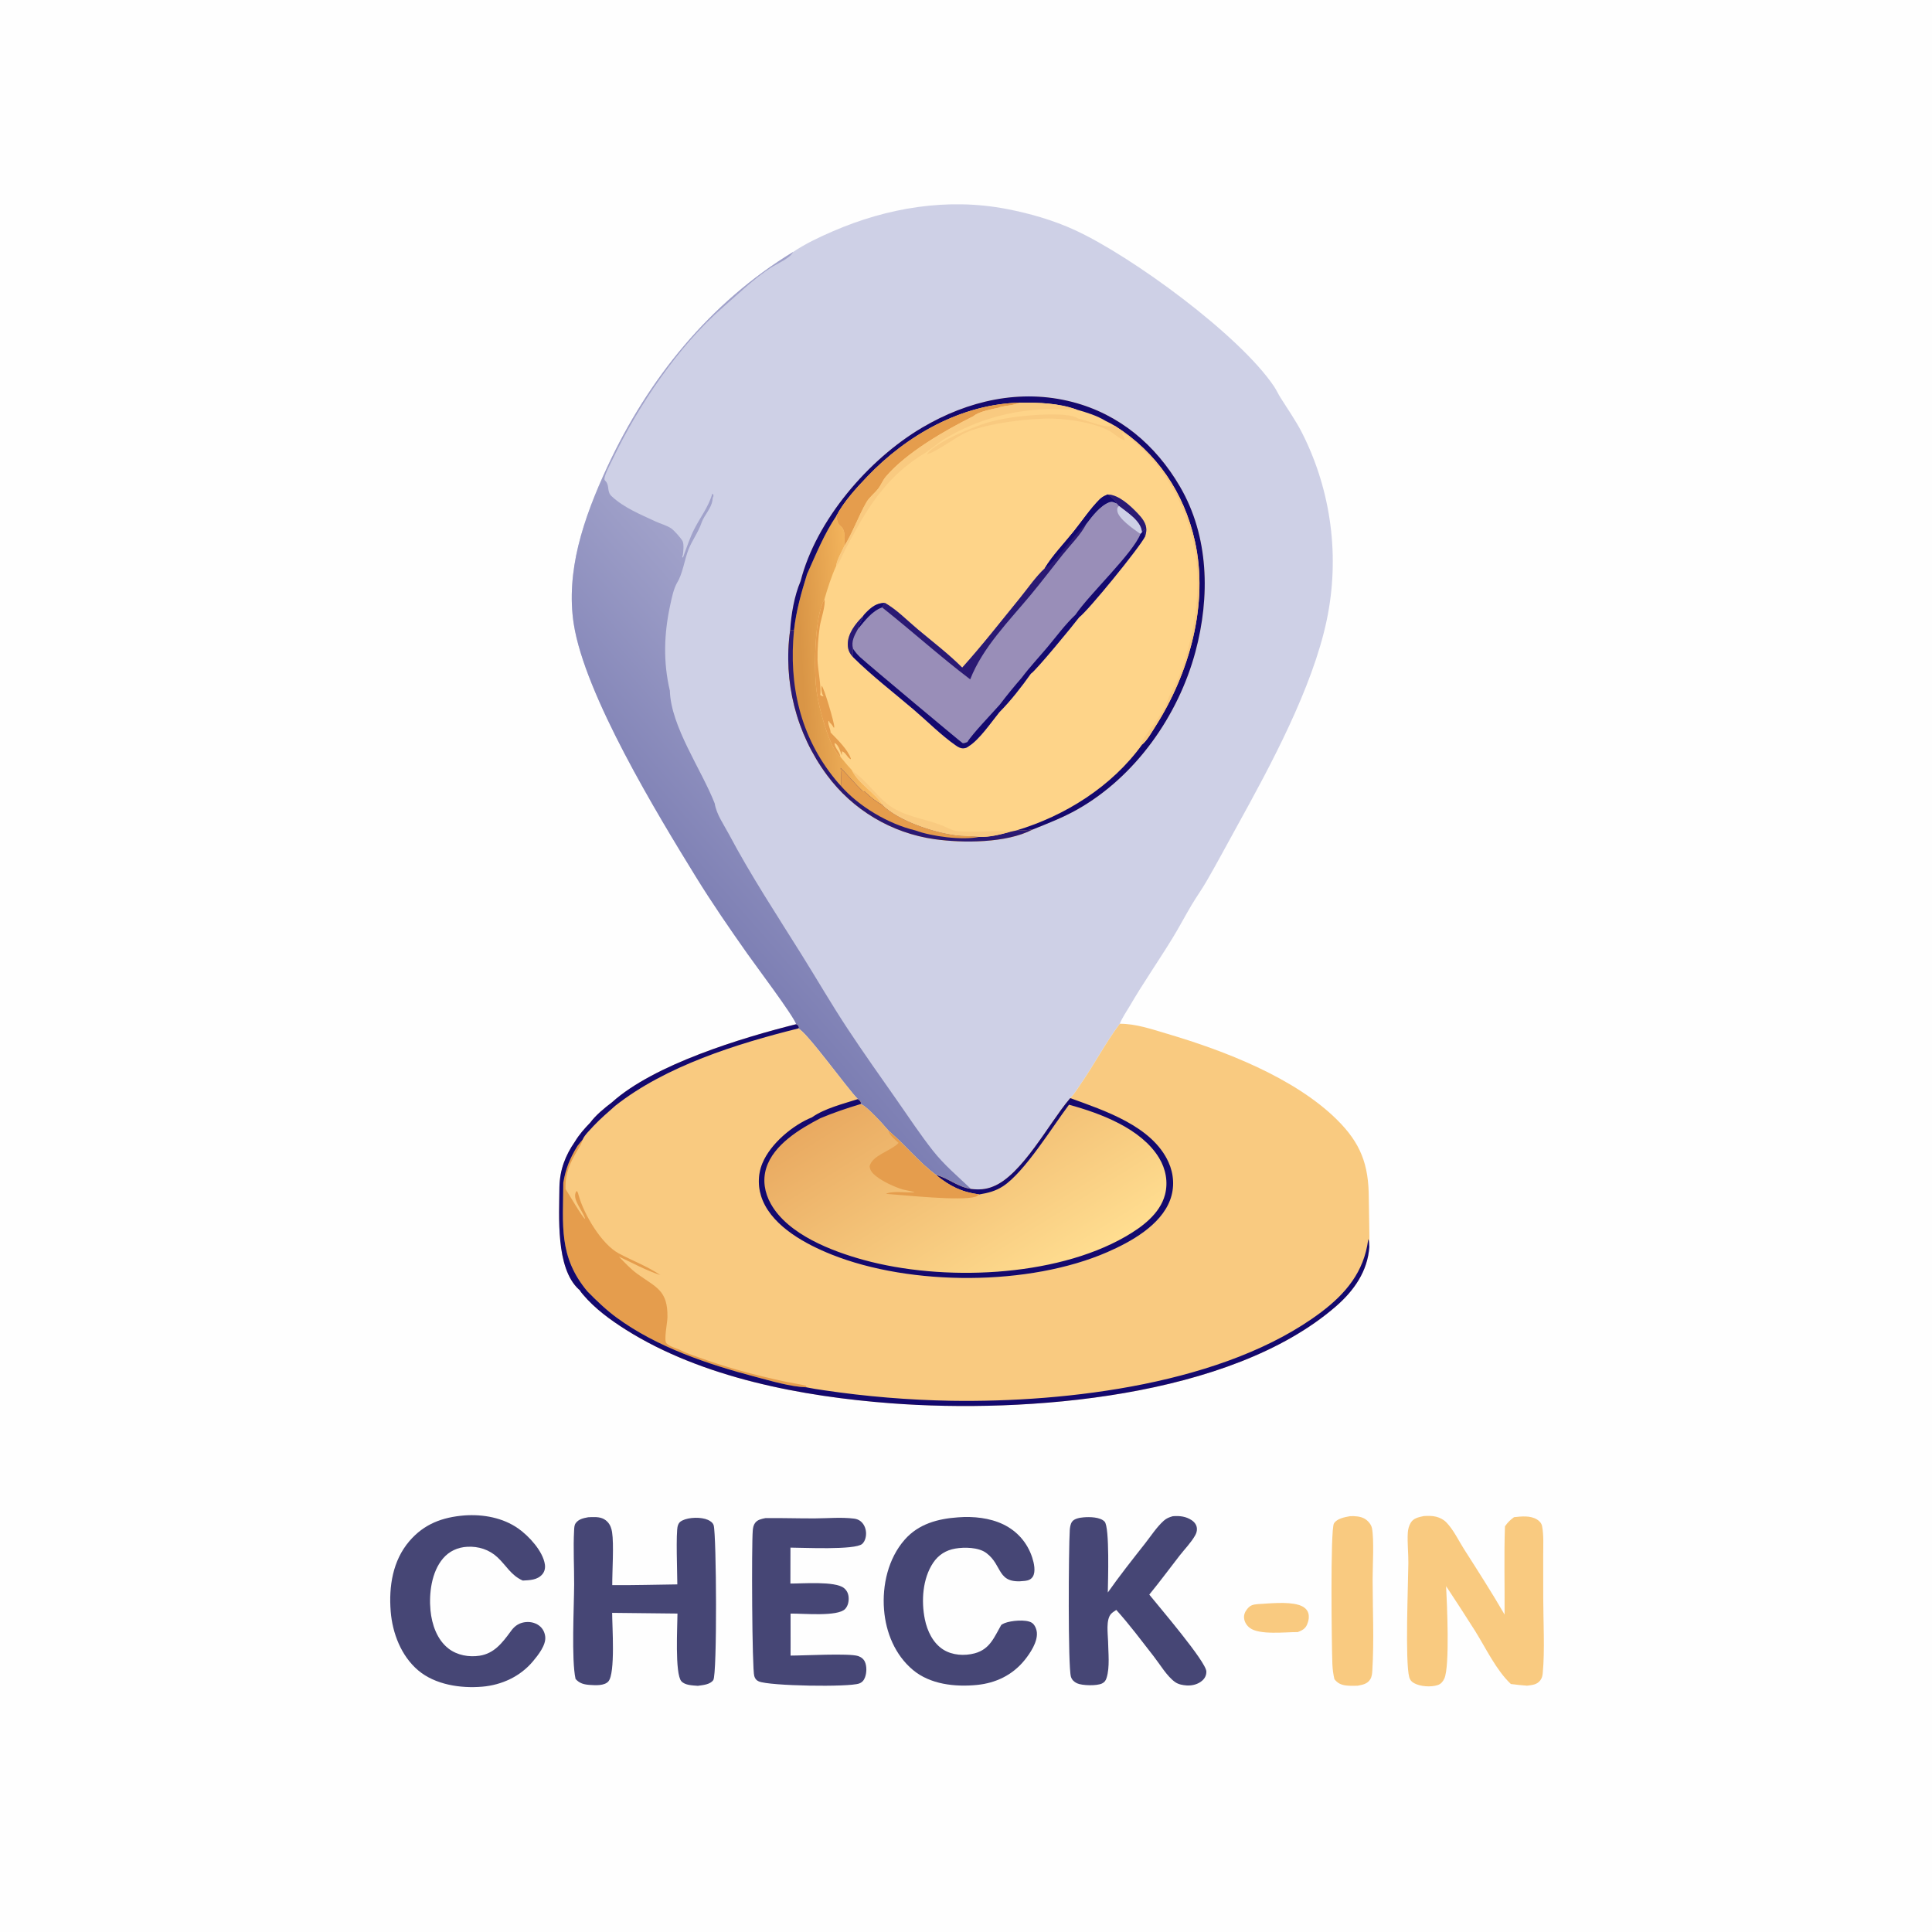 <?xml version="1.0" encoding="utf-8"?>
<svg height="1024" viewBox="0 0 1024 1024" width="1024" xmlns="http://www.w3.org/2000/svg" xmlns:xlink="http://www.w3.org/1999/xlink">
<path d="M0 0L1024 0L1024 1024L0 1024L0 0Z" fill="#FEFEFE"/>
<path d="M420.37 133.547C426.849 129.176 434.169 125.735 441.329 122.629C470.31 110.055 502.212 104.737 533.501 110.75C545.773 113.108 558.307 116.71 569.666 121.933C600.083 135.921 656.95 177.619 675.206 204.731C676.476 206.616 677.415 208.723 678.624 210.652C682.615 217.023 686.989 223.189 690.369 229.923C705.686 260.494 710.197 295.351 703.168 328.814C695.574 364.761 673.35 405.917 655.517 438.153C650.118 447.914 644.871 457.825 639.261 467.461C636.869 471.567 634.087 475.44 631.656 479.523C628.191 485.34 625.049 491.348 621.518 497.127C614.137 509.208 606.01 520.811 598.883 533.056C597.131 536.067 594.757 539.403 593.519 542.612C585.917 552.776 580.095 564.008 572.876 574.412C571.152 576.897 569.397 579.892 567.26 582.022L566.674 582.709C555.963 595.394 541.598 622.882 526.359 628.865C522.455 630.476 518.816 630.651 514.65 630.165C507.364 629.08 502.687 624.387 496.139 622.784C486.927 615.954 479.742 606.792 471.033 599.417C468.498 596.386 459.425 586.195 456.096 585.183L456.385 584.867C456.1 583.473 455.719 583.467 454.689 582.56C449.035 576.881 427.275 546.47 423.027 545.117L423.467 544.78C423.256 543.434 423.04 543.621 422.011 542.841C420.337 538.082 400.825 512.162 396.139 505.513C386.778 492.23 377.378 478.595 368.856 464.764C348.286 431.379 309.952 368.312 304.095 330.66C301.965 316.967 303.247 302.813 306.484 289.4C309.972 274.949 315.691 260.789 321.948 247.334C343.583 200.81 376.255 160.37 420.37 133.547Z" fill="#CED0E6"/>
<defs>
<linearGradient gradientUnits="userSpaceOnUse" id="gradient_0" x1="362.292" x2="456.051" y1="476.183" y2="393.757">
<stop offset="0" stop-color="#7C7EB3"/>
<stop offset="1" stop-color="#A1A2CA"/>
</linearGradient>
</defs>
<path d="M420.37 133.547C418.721 136.928 411.712 139.817 408.4 141.976C399.484 147.787 391.319 155.803 383.281 162.78C359.429 183.484 338.075 215.319 324.555 243.723C323.718 245.482 319.646 252.888 320.48 254.44C320.638 254.733 320.927 254.935 321.138 255.193C323.109 257.589 321.598 260.6 324.114 262.963C330.669 269.12 339.551 272.689 347.579 276.437C350.249 277.683 353.292 278.41 355.758 280.058C357.164 280.997 361.043 285.29 361.816 286.878C362.552 288.387 362.206 292.423 361.921 294.095C361.911 294.154 361.871 294.203 361.853 294.26C361.568 295.157 361.348 296.017 361.182 296.944L361.196 295.271L362.001 295.475C363.865 290.47 365.552 285.174 367.98 280.418C371.174 274.164 375.637 268.471 377.531 261.644L378.117 262.209C378.083 264.44 378.25 262.041 377.736 264.015C377.65 264.345 377.667 264.693 377.625 265.031C377.071 269.485 373.218 272.975 371.785 277.202C370.135 282.068 366.811 286.441 364.911 291.253C362.729 296.781 361.914 304.004 358.804 308.977C356.944 312.353 356.077 316.807 355.25 320.593C351.923 335.835 351.429 350.806 355.034 366.045C355.575 385.11 371.734 407.735 378.807 425.835C379.72 431.599 383.594 436.978 386.307 442.088C398.045 464.199 411.628 484.797 424.863 505.981C432.923 518.882 440.588 532.11 448.95 544.811C457.601 557.95 466.733 570.767 475.743 583.657C481.858 592.404 487.8 601.405 494.398 609.801C500.53 617.604 507.557 623.393 514.65 630.165C507.364 629.08 502.687 624.387 496.139 622.784C486.927 615.954 479.742 606.792 471.033 599.417C468.498 596.386 459.425 586.195 456.096 585.183L456.385 584.867C456.1 583.473 455.719 583.467 454.689 582.56C449.035 576.881 427.275 546.47 423.027 545.117L423.467 544.78C423.256 543.434 423.04 543.621 422.011 542.841C420.337 538.082 400.825 512.162 396.139 505.513C386.778 492.23 377.378 478.595 368.856 464.764C348.286 431.379 309.952 368.312 304.095 330.66C301.965 316.967 303.247 302.813 306.484 289.4C309.972 274.949 315.691 260.789 321.948 247.334C343.583 200.81 376.255 160.37 420.37 133.547Z" fill="url(#gradient_0)"/>
<path d="M424.336 307.99C432.573 275.685 460.35 243.394 488.757 226.639C513.013 212.331 540.798 205.872 568.477 213.079C593.354 219.556 612.48 235.804 625.332 257.771C640.832 284.263 641.413 316.33 633.608 345.434C624.523 379.315 601.922 411.517 571.091 428.994C563.459 433.319 555.255 436.477 547.136 439.748C533.294 446.925 510.339 446.89 495.305 444.782C472.493 441.551 451.938 429.285 438.263 410.743C421.998 388.742 415.004 361.243 418.781 334.145C419.359 325.527 420.943 315.944 424.336 307.99Z" fill="#FED489"/>
<defs>
<linearGradient gradientUnits="userSpaceOnUse" id="gradient_1" x1="425.239" x2="458.368" y1="356.751" y2="354.716">
<stop offset="0" stop-color="#D99546"/>
<stop offset="1" stop-color="#F9BB61"/>
</linearGradient>
</defs>
<path d="M443.253 273.501C444.167 279.865 445.862 277.766 447.111 280.969C448.021 283.299 447.568 286.87 447.522 289.355C446.174 292.362 443.507 296.74 443.185 299.965C440.564 305.702 438.691 311.73 436.915 317.772C431.819 326.64 431.536 352.092 432.379 362.482C432.814 367.84 433.919 373.126 435.307 378.313C436.67 383.408 440.884 398.078 445.441 401.122C447.309 403.384 449.145 405.66 451.164 407.789C451.55 408.196 451.418 408.004 451.631 408.477C455.451 415.804 463.686 420.063 467.938 426.857C476.646 435.199 494.632 441.098 506.356 442.703C510.605 443.284 514.875 443.036 519.091 443.544C524.415 443.798 530.245 442.287 535.345 440.907L538.502 440.211C540.857 440.246 543.022 440.162 545.362 439.845C546.391 439.705 545.943 439.749 547.136 439.748C533.294 446.925 510.339 446.89 495.305 444.782C472.493 441.551 451.938 429.285 438.263 410.743C421.998 388.742 415.004 361.243 418.781 334.145L420.841 334.034C421.98 323.774 424.712 314.121 427.76 304.305C432.549 293.705 436.703 283.208 443.253 273.501Z" fill="url(#gradient_1)"/>
<path d="M418.781 334.145L420.841 334.034C417.98 363.046 424.05 390.331 442.785 413.215C443.732 414.36 444.71 415.479 445.718 416.571C445.71 413.43 445.812 410.237 445.596 407.106C449.59 411.091 453.197 415.52 457.267 419.399C458.514 419.554 457.991 419.293 458.797 420.042C461.442 422.499 464.743 425.18 467.938 426.857C476.646 435.199 494.632 441.098 506.356 442.703C510.605 443.284 514.875 443.036 519.091 443.544C524.415 443.798 530.245 442.287 535.345 440.907L538.502 440.211C540.857 440.246 543.022 440.162 545.362 439.845C546.391 439.705 545.943 439.749 547.136 439.748C533.294 446.925 510.339 446.89 495.305 444.782C472.493 441.551 451.938 429.285 438.263 410.743C421.998 388.742 415.004 361.243 418.781 334.145Z" fill="#2A1973"/>
<path d="M445.596 407.106C449.59 411.091 453.197 415.52 457.267 419.399C458.514 419.554 457.991 419.293 458.797 420.042C461.442 422.499 464.743 425.18 467.938 426.857C476.646 435.199 494.632 441.098 506.356 442.703C510.605 443.284 514.875 443.036 519.091 443.544C510.176 445.511 493.682 443.325 485.179 440.15C470.992 436.768 455.325 427.556 445.718 416.571C445.71 413.43 445.812 410.237 445.596 407.106Z" fill="#E59D4D"/>
<path d="M424.336 307.99C432.573 275.685 460.35 243.394 488.757 226.639C513.013 212.331 540.798 205.872 568.477 213.079C593.354 219.556 612.48 235.804 625.332 257.771C640.832 284.263 641.413 316.33 633.608 345.434C624.523 379.315 601.922 411.517 571.091 428.994C563.459 433.319 555.255 436.477 547.136 439.748C545.943 439.749 546.391 439.705 545.362 439.845C543.022 440.162 540.857 440.246 538.502 440.211C564.446 432.489 589.381 416.831 605.354 394.613C607.888 392.59 610.413 388.092 612.16 385.367C630.349 356.986 640.783 320.158 633.295 286.716C627.548 261.049 613.161 239.821 590.984 225.768C589.388 224.773 587.777 223.936 586.076 223.136C581.374 220.25 575.857 218.578 570.589 217.074C560.989 213.63 550.609 213.342 540.526 213.431C509.626 214.13 480.68 230.64 459.741 252.524C453.933 258.594 447.158 265.984 443.253 273.501C436.703 283.208 432.549 293.705 427.76 304.305C424.712 314.121 421.98 323.774 420.841 334.034L418.781 334.145C419.359 325.527 420.943 315.944 424.336 307.99Z" fill="#14096E"/>
<path d="M443.253 273.501C447.158 265.984 453.933 258.594 459.741 252.524C480.68 230.64 509.626 214.13 540.526 213.431C537.184 214.901 533.169 214.944 529.609 215.872L530.062 215.928C526.485 216.725 518.702 218.08 515.993 220.559C501.009 228.023 480.407 239.855 469.564 252.589C467.854 254.596 466.984 257.096 465.378 259.129C463.4 261.631 460.832 263.452 459.199 266.268C455.232 273.11 451.355 283.568 447.522 289.355C447.568 286.87 448.021 283.299 447.111 280.969C445.862 277.766 444.167 279.865 443.253 273.501Z" fill="#E59D4D"/>
<path d="M540.526 213.431C550.609 213.342 560.989 213.63 570.589 217.074C565.289 217.267 560.025 216.741 554.738 216.901C536.213 217.361 518.101 222.467 502.063 231.75C496.923 234.741 492.53 239.053 487.382 241.889C477.189 248.539 469.395 256.59 462.398 266.57C456.896 274.417 452.498 282.898 447.973 291.326C446.924 293.28 444.727 298.945 443.185 299.965C443.507 296.74 446.174 292.362 447.522 289.355C451.355 283.568 455.232 273.11 459.199 266.268C460.832 263.452 463.4 261.631 465.378 259.129C466.984 257.096 467.854 254.596 469.564 252.589C480.407 239.855 501.009 228.023 515.993 220.559C518.702 218.08 526.485 216.725 530.062 215.928L529.609 215.872C533.169 214.944 537.184 214.901 540.526 213.431Z" fill="#F9CA80"/>
<path d="M605.354 394.613L604.918 394.001C608.315 386.826 616.074 379.44 618.664 371.799C620.358 366.799 623.557 362.367 625.403 357.396C633.822 334.716 637.921 307.79 631.73 284.145C626.863 265.556 617.077 247.728 602.362 235.185C600.384 233.499 598.424 231.353 596.133 230.109C595.118 229.558 595.552 229.582 594.661 229.836C595.26 230.966 596.02 232.099 596.149 233.392C593.534 232.72 591.039 230.271 588.728 228.843C581.339 224.28 566.773 222.109 558.203 221.871C546.036 221.533 523.594 224.315 512.585 229.01C506.242 231.715 496.482 239.574 491.241 240.787C491.342 240.638 491.431 240.482 491.544 240.342C496.612 234.048 515.632 226.33 523.227 224.037C527.567 222.726 531.97 221.914 536.447 221.23C542.974 220.231 566.125 217.923 571.477 221.855C577.716 223.169 584.687 226.958 590.984 225.768C613.161 239.821 627.548 261.049 633.295 286.716C640.783 320.158 630.349 356.986 612.16 385.367C610.413 388.092 607.888 392.59 605.354 394.613Z" fill="#F9CA80"/>
<path d="M451.631 408.477C451.797 408.59 451.965 408.699 452.129 408.814C458.816 413.511 463.765 420.714 470.046 425.95C477.567 432.219 489.02 433.781 498.014 437.002C500.868 438.024 504.054 439.997 507.004 440.49C508.65 440.765 510.591 440.638 512.293 440.748C517.097 441.055 532.769 440.026 535.345 440.907C530.245 442.287 524.415 443.798 519.091 443.544C514.875 443.036 510.605 443.284 506.356 442.703C494.632 441.098 476.646 435.199 467.938 426.857C463.686 420.063 455.451 415.804 451.631 408.477Z" fill="#F9CA80"/>
<path d="M436.915 317.772C437.865 320.104 434.939 328.907 434.526 331.833C433.69 337.759 433.211 343.893 433.316 349.88C433.392 354.239 435.537 365.271 434.702 368.282C435.48 368.819 435.535 369.037 436.517 369.032C436.401 368.865 436.267 368.71 436.169 368.533C435.374 367.108 435.193 365.031 435.507 363.451C436.698 364.277 442.231 383.114 442.167 385.166C442.159 385.4 442.069 385.624 442.021 385.853C441.293 384.68 440.843 383.781 439.701 382.959L439.438 382.047C438.985 382.457 439.006 382.279 439.027 382.943C439.084 384.711 440.135 386.304 440.25 388.259C443.776 391.919 449.37 397.269 450.976 402.104L450.868 402.42C448.93 401.392 448.312 398.889 446.298 398.198L446.144 400.293L445.895 399.58C445.302 397.919 444.368 395.057 442.838 394.055C442.67 393.945 442.47 393.895 442.286 393.816C442.434 396.565 445.08 398.333 445.441 401.122C440.884 398.078 436.67 383.408 435.307 378.313C433.919 373.126 432.814 367.84 432.379 362.482C431.536 352.092 431.819 326.64 436.915 317.772Z" fill="#E59D4D"/>
<path d="M587.125 262.081C593.029 262.234 599.145 268.085 603.048 272.172C605.307 274.537 607.606 277.412 607.58 280.836C607.571 281.954 607.289 283.068 607.028 284.15C604.046 290.202 576.341 324.092 572.035 327.099C568.975 331.178 548.87 355.646 546.384 357.049C541.438 364.009 535.694 371.413 529.683 377.472C525.377 382.792 519.079 392.036 513.472 395.507C512.522 396.251 511.786 396.572 510.552 396.619C509.044 396.677 507.779 395.907 506.594 395.08C498.775 389.624 491.589 382.335 484.307 376.122C473.648 367.03 462.16 358.225 452.217 348.381C450.342 346.371 449.414 344.562 449.339 341.76C449.183 335.932 453.384 330.607 457.302 326.691C457.769 325.995 458.252 325.455 458.835 324.859C461.81 321.816 464.531 319.586 468.96 319.52C475.218 323.054 480.808 328.835 486.304 333.447C494.258 340.122 502.643 346.499 509.994 353.846C520.703 341.956 530.512 329.347 540.611 316.943C544.77 311.836 548.905 305.741 553.706 301.266C557.778 294.489 564.053 288.01 569.023 281.807C573.505 276.212 577.877 269.651 582.928 264.596C584.121 263.402 585.595 262.738 587.125 262.081Z" fill="#998EB8"/>
<path d="M605.238 282.109L606.732 280.608C606.679 280.941 606.621 281.273 606.574 281.606C606.421 282.666 606.525 283.185 607.028 284.15C604.046 290.202 576.341 324.092 572.035 327.099C568.975 331.178 548.87 355.646 546.384 357.049C541.438 364.009 535.694 371.413 529.683 377.472C525.377 382.792 519.079 392.036 513.472 395.507C512.522 396.251 511.786 396.572 510.552 396.619C509.044 396.677 507.779 395.907 506.594 395.08C498.775 389.624 491.589 382.335 484.307 376.122C473.648 367.03 462.16 358.225 452.217 348.381C452.108 346.859 452.11 345.349 452.111 343.824C453.262 345.543 454.476 347.018 456.001 348.417C460.416 352.467 509.754 393.742 510.211 393.871C510.954 394.081 512.014 393.533 512.737 393.299C515.169 389.178 526.05 377.838 529.843 373.537C533.578 368.637 537.472 363.861 541.519 359.216C545.714 353.64 550.624 348.399 555.129 343.044C559.925 337.34 564.593 330.926 570.008 325.844C577.466 314.81 600.61 293.182 604.498 282.912L605.238 282.109Z" fill="#14096E"/>
<path d="M553.706 301.266C557.778 294.489 564.053 288.01 569.023 281.807C573.505 276.212 577.877 269.651 582.928 264.596C584.121 263.402 585.595 262.738 587.125 262.081C589.029 263.537 590.772 264.654 591.92 266.816C590.428 266.202 589.579 265.53 587.939 266.139C583.151 267.918 578.91 273.449 575.912 277.429C572.973 283.271 567.386 288.76 563.29 293.906C557.668 300.968 552.24 308.13 546.473 315.088C534.961 328.978 520.838 343.08 514.228 360.078C498.376 348.047 483.231 334.382 467.545 321.942L468.96 319.52C475.218 323.054 480.808 328.835 486.304 333.447C494.258 340.122 502.643 346.499 509.994 353.846C520.703 341.956 530.512 329.347 540.611 316.943C544.77 311.836 548.905 305.741 553.706 301.266Z" fill="#2A1973"/>
<path d="M553.706 301.266C557.778 294.489 564.053 288.01 569.023 281.807C573.505 276.212 577.877 269.651 582.928 264.596C584.121 263.402 585.595 262.738 587.125 262.081C589.029 263.537 590.772 264.654 591.92 266.816C590.428 266.202 589.579 265.53 587.939 266.139C583.151 267.918 578.91 273.449 575.912 277.429C570.574 281.605 558.265 299.396 553.706 301.266Z" fill="#14096E"/>
<path d="M587.125 262.081C593.029 262.234 599.145 268.085 603.048 272.172C605.307 274.537 607.606 277.412 607.58 280.836C607.571 281.954 607.289 283.068 607.028 284.15C606.525 283.185 606.421 282.666 606.574 281.606C606.621 281.273 606.679 280.941 606.732 280.608L605.238 282.109C605.222 281.948 605.207 281.787 605.188 281.627C604.487 275.915 597.275 271.52 593.043 268.138L591.92 266.816C590.772 264.654 589.029 263.537 587.125 262.081Z" fill="#2A1973"/>
<path d="M593.043 268.138C597.275 271.52 604.487 275.915 605.188 281.627C605.207 281.787 605.222 281.948 605.238 282.109L604.498 282.912C604.259 282.785 604.001 282.687 603.78 282.53C600.655 280.313 592.556 274.725 592.195 270.75C592.068 269.344 592.176 269.127 593.043 268.138Z" fill="#CED0E6"/>
<path d="M457.302 326.691C457.14 329.145 454.967 330.76 454.676 333.448C452.833 336.847 451.092 339.829 452.111 343.824C452.11 345.349 452.108 346.859 452.217 348.381C450.342 346.371 449.414 344.562 449.339 341.76C449.183 335.932 453.384 330.607 457.302 326.691Z" fill="#2A1973"/>
<path d="M457.302 326.691C457.769 325.995 458.252 325.455 458.835 324.859C461.81 321.816 464.531 319.586 468.96 319.52L467.545 321.942C462.051 323.903 458.297 329.135 454.676 333.448C454.967 330.76 457.14 329.145 457.302 326.691Z" fill="#14096E"/>
<path d="M593.519 542.612C602.081 542.558 610.815 545.609 618.956 548.016C648.835 556.849 686.007 571.158 708.495 593.335C721.249 605.913 725.451 617.29 725.483 634.936C725.488 637.825 726.018 659.88 725.767 660.905C724.873 673.808 717.619 684.101 708.073 692.389C652.057 741.024 543.531 749.158 472.328 743.777C425.331 740.225 372.203 730.299 331.752 704.796C323.506 699.597 315.255 693.57 308.936 686.073C308.263 685.274 307.637 684.49 307.085 683.602C306.981 683.535 306.863 683.485 306.772 683.401C294.388 671.994 296.427 644.395 296.505 629.122C296.733 620.004 299.593 612.457 304.748 605.034C307.006 601.288 309.806 598.125 312.844 595.002C315.683 591.126 320.471 587.187 324.304 584.291C346.623 564.171 393.127 550.055 422.011 542.841C423.04 543.621 423.256 543.434 423.467 544.78L423.027 545.117C427.275 546.47 449.035 576.881 454.689 582.56C455.719 583.467 456.1 583.473 456.385 584.867L456.096 585.183C459.425 586.195 468.498 596.386 471.033 599.417C479.742 606.792 486.927 615.954 496.139 622.784C502.687 624.387 507.364 629.08 514.65 630.165C518.816 630.651 522.455 630.476 526.359 628.865C541.598 622.882 555.963 595.394 566.674 582.709L567.26 582.022C569.397 579.892 571.152 576.897 572.876 574.412C580.095 564.008 585.917 552.776 593.519 542.612Z" fill="#F9CA80"/>
<defs>
<linearGradient gradientUnits="userSpaceOnUse" id="gradient_2" x1="475.162" x2="547.641" y1="567.687" y2="684.3">
<stop offset="0" stop-color="#E9AA61"/>
<stop offset="1" stop-color="#FFDD90"/>
</linearGradient>
</defs>
<path d="M567.26 582.022C585.423 588.661 610.624 596.818 619.312 615.916C622.193 622.249 622.643 629.445 620.194 636.004C615.163 649.477 599.39 658.202 587.001 663.612C545.578 681.702 482.781 681.716 440.762 664.928C427.326 659.559 410.201 650.436 404.278 636.321C401.609 629.962 401.459 622.847 404.131 616.467C408.465 606.119 420.155 596.354 430.347 592.231C437.055 587.467 446.879 585.086 454.689 582.56C455.719 583.467 456.1 583.473 456.385 584.867L456.096 585.183C459.425 586.195 468.498 596.386 471.033 599.417C479.742 606.792 486.927 615.954 496.139 622.784C502.687 624.387 507.364 629.08 514.65 630.165C518.816 630.651 522.455 630.476 526.359 628.865C541.598 622.882 555.963 595.394 566.674 582.709L567.26 582.022Z" fill="url(#gradient_2)"/>
<path d="M567.26 582.022C585.423 588.661 610.624 596.818 619.312 615.916C622.193 622.249 622.643 629.445 620.194 636.004C615.163 649.477 599.39 658.202 587.001 663.612C545.578 681.702 482.781 681.716 440.762 664.928C427.326 659.559 410.201 650.436 404.278 636.321C401.609 629.962 401.459 622.847 404.131 616.467C408.465 606.119 420.155 596.354 430.347 592.231C437.055 587.467 446.879 585.086 454.689 582.56C455.719 583.467 456.1 583.473 456.385 584.867L456.096 585.183C448.873 587.372 441.787 589.746 434.826 592.678C423.996 598.295 410.031 606.649 406.133 619.076C404.108 625.53 405.272 632.164 408.519 637.999C417.605 654.329 440.903 663.161 457.826 667.812C499.349 679.222 558.778 677.072 596.372 655.509C605.079 650.515 614.768 643.467 617.467 633.226C619.227 626.55 617.884 619.547 614.324 613.697C604.84 598.108 583.313 590.088 566.589 585.522C557.715 597.33 543.077 621.248 531.612 628.734C527.666 631.311 523.611 632.328 519.041 633.07C509.577 631.798 503.518 628.755 496.139 622.784C502.687 624.387 507.364 629.08 514.65 630.165C518.816 630.651 522.455 630.476 526.359 628.865C541.598 622.882 555.963 595.394 566.674 582.709L567.26 582.022Z" fill="#14096E"/>
<path d="M471.033 599.417C479.742 606.792 486.927 615.954 496.139 622.784C503.518 628.755 509.577 631.798 519.041 633.07C518.379 633.58 517.832 634.077 516.999 634.317C508.793 636.689 479.755 633.453 469.579 632.756C472.742 631.069 480.867 632.227 484.712 631.999C484.356 631.56 479.254 630.695 478.322 630.407C473.911 629.044 467.875 626.234 464.306 623.364C462.471 621.889 461.199 620.573 460.894 618.174C462.222 612.407 471.809 610.174 475.889 606.118C476.012 605.996 476.132 605.872 476.253 605.748C474.729 604.29 471.115 601.407 471.033 599.417Z" fill="#E59D4D"/>
<path d="M306.078 607.388C306.955 606.233 307.889 605.122 308.808 604C308.171 606.447 306.797 608.416 305.533 610.579C302.221 616.249 299.716 621.803 299.741 628.485C299.743 629.056 299.739 629.624 299.748 630.195C301.171 632.313 308.772 645.433 310.133 646.086C309.18 642.012 302.879 635.549 305.395 631.556C305.473 631.432 305.586 631.334 305.682 631.223C306.377 632.01 306.471 632.728 306.747 633.723C309.492 643.577 318.774 659.433 327.99 664.355C335.141 668.175 343.337 671.268 350.069 675.852C341.607 672.981 335.956 669.71 328.034 666.038C331.117 669.181 334.217 672.587 337.789 675.174C347.849 682.462 354.002 683.787 353.765 698.279C353.72 701.035 351.765 710.414 353.217 711.962C354.949 713.808 358.717 714.593 361.01 715.775C364.469 717.558 368.456 718.749 372.122 720.063C386.324 725.151 400.535 728.901 415.256 732.103C417.31 732.549 426.901 734.251 427.124 734.468C427.335 734.675 427.313 735.028 427.407 735.308C418.872 734.976 408.925 731.975 400.651 729.806C375.298 723.161 348.189 714.007 326.829 698.353C321.258 694.27 316.147 689.352 311.308 684.429C295.953 666.021 298.455 649.293 298.554 626.871C299.819 619.438 302.101 613.795 306.078 607.388Z" fill="#E59D4D"/>
<path d="M422.011 542.841C423.04 543.621 423.256 543.434 423.467 544.78L423.027 545.117C390.44 553.238 352.885 564.995 326.124 586.059C322.252 589.517 318.258 592.898 314.693 596.676C312.849 598.782 309.91 601.435 308.808 604C307.889 605.122 306.955 606.233 306.078 607.388C302.101 613.795 299.819 619.438 298.554 626.871C298.455 649.293 295.953 666.021 311.308 684.429C316.147 689.352 321.258 694.27 326.829 698.353C348.189 714.007 375.298 723.161 400.651 729.806C408.925 731.975 418.872 734.976 427.407 735.308C430.447 735.945 433.543 736.416 436.617 736.859C458.979 740.176 481.533 742.041 504.136 742.442C565.59 743.402 649.74 733.503 700.188 695.509C713.381 685.574 722.9 674.053 725.135 657.309L725.214 656.681C725.726 657.829 725.664 659.626 725.767 660.905C724.873 673.808 717.619 684.101 708.073 692.389C652.057 741.024 543.531 749.158 472.328 743.777C425.331 740.225 372.203 730.299 331.752 704.796C323.506 699.597 315.255 693.57 308.936 686.073C308.263 685.274 307.637 684.49 307.085 683.602C306.981 683.535 306.863 683.485 306.772 683.401C294.388 671.994 296.427 644.395 296.505 629.122C296.733 620.004 299.593 612.457 304.748 605.034C307.006 601.288 309.806 598.125 312.844 595.002C315.683 591.126 320.471 587.187 324.304 584.291C346.623 564.171 393.127 550.055 422.011 542.841Z" fill="#14096E"/>
<path d="M754.516 803.562C756.718 803.398 759.043 803.352 761.197 803.895C763.171 804.394 765.125 805.386 766.557 806.852C770.357 810.742 773.001 816.415 775.924 821.002C783.239 832.482 790.63 843.96 797.456 855.74C797.571 840.168 797.113 824.546 797.659 808.984C799.108 806.918 800.396 805.624 802.464 804.136C806.432 803.707 811.029 803.175 814.613 805.336C815.946 806.141 817.04 807.332 817.335 808.874C818.293 813.887 817.919 819.417 817.928 824.505L817.948 846.75C817.951 859.176 818.86 874.693 817.676 886.846C817.542 888.224 817.27 889.419 816.439 890.546C814.659 892.96 812.108 893.098 809.342 893.45C806.476 893.264 803.635 892.907 800.786 892.558C793.022 885.24 787.551 873.585 781.874 864.493C776.823 856.51 771.688 848.58 766.469 840.706C766.917 849.544 768.512 883.256 765.523 889.68C764.781 891.275 763.733 892.569 762.001 893.136C758.433 894.305 752.749 893.947 749.452 892.081C748.135 891.336 747.343 890.457 746.933 888.963C744.661 880.71 746.373 839.196 746.458 828.403C746.5 823.083 745.836 817.632 746.173 812.341C746.294 810.452 746.782 808.579 747.795 806.965C749.286 804.591 751.989 804.132 754.516 803.562Z" fill="#F9CA80"/>
<path d="M311.77 804.171C312.407 804.131 313.046 804.103 313.684 804.089C316.889 804.026 319.661 804.177 321.988 806.615C323.402 808.096 324.09 810.025 324.407 812.016C325.436 818.468 324.467 832.837 324.502 840.139C335.984 840.25 347.512 839.896 358.996 839.759C358.991 834.326 358.138 812.163 359.244 808.683C359.691 807.276 360.263 806.591 361.579 805.918C365.109 804.115 371.652 803.956 375.266 805.587C376.529 806.157 377.888 807.11 378.275 808.497C379.749 813.774 380.16 887.444 378.064 890.464C376.372 892.9 372.54 893.116 369.858 893.522C367.132 893.283 363.146 893.294 361.161 891.118C357.576 887.187 359.079 861.399 359.078 855.22L324.456 854.844C324.425 861.431 326.276 887.03 322.411 891.227C320.289 893.532 315.708 893.254 312.774 893.059C309.609 892.848 307.194 892.309 305.055 889.875C302.808 879.743 304.247 851.904 304.31 839.819C304.359 830.337 303.764 820.615 304.288 811.167C304.36 809.877 304.344 808.398 305.128 807.318C306.718 805.125 309.274 804.637 311.77 804.171Z" fill="#464675"/>
<path d="M621.617 803.625C625.213 803.341 628.559 803.689 631.633 805.753C633.144 806.767 634.257 808.246 634.386 810.116C634.477 811.447 634.109 812.606 633.476 813.747C631.352 817.574 627.862 821.089 625.166 824.564C619.833 831.436 614.654 838.441 609.143 845.171C614.109 851.378 639.313 880.769 639.396 885.929C639.426 887.821 638.707 889.387 637.321 890.663C635.119 892.69 631.92 893.511 628.988 893.324C626.968 893.195 624.569 892.76 622.875 891.569C618.523 888.507 614.804 882.134 611.508 877.916C605.06 869.664 598.681 861.071 591.662 853.301C590.757 853.909 589.598 854.595 588.867 855.411C586.089 858.515 587.195 865.903 587.298 869.768C587.375 875.742 588.331 883.66 586.494 889.353C586.044 890.747 585.427 891.644 584.072 892.286C581.23 893.633 573.526 893.437 570.796 892.156C569.31 891.459 568.123 890.337 567.627 888.744C565.987 883.481 566.392 820.37 566.997 811.058C567.09 809.623 567.333 807.841 568.158 806.615C569.356 804.835 572.391 804.39 574.347 804.22C577.441 803.953 583.138 803.998 585.463 806.497C588.222 809.465 587.235 838.695 587.163 844.055C593.437 835.119 600.242 826.558 606.983 817.974C610.083 814.028 613.077 809.363 616.808 806.018C618.278 804.7 619.738 804.149 621.617 803.625Z" fill="#464675"/>
<path d="M246.193 803.205C256.096 802.524 266.525 804.375 274.748 810.185C280.378 814.164 287.748 822.142 288.794 829.166C289.072 831.03 288.703 832.911 287.467 834.374C284.837 837.49 280.82 837.52 277.086 837.731C270.861 835.007 268.402 829.811 263.652 825.383C259.283 821.309 253.582 819.505 247.654 819.826C242.595 820.1 238.106 822.138 234.804 826.016C228.711 833.172 227.307 844.547 228.173 853.588C228.883 861.004 231.637 869.061 237.708 873.766C242.311 877.333 248.533 878.434 254.22 877.561C261.942 876.375 266.26 870.69 270.579 864.825C272.354 862.261 274.51 860.454 277.666 859.879C280.498 859.364 283.472 859.879 285.793 861.639C287.675 863.066 288.731 865.169 288.984 867.499C289.467 871.956 285.169 877.314 282.447 880.563C275.723 888.587 265.971 893.079 255.63 893.977C244.187 894.969 230.61 892.95 221.599 885.292C212.614 877.657 207.987 865.585 207.074 854.067C206.028 840.872 208.123 827.171 216.962 816.85C224.794 807.705 234.442 804.15 246.193 803.205Z" fill="#464675"/>
<path d="M507.873 804.214C515.797 803.605 524.575 804.473 531.796 807.974C539.2 811.565 544.518 817.686 547.084 825.49C547.996 828.263 549.103 833.025 547.378 835.706C546.409 837.211 544.949 837.689 543.282 837.896C528.042 839.792 531.742 829.724 522.689 823.065C518.616 820.07 511.185 819.94 506.306 820.781C501.383 821.629 497.416 824.109 494.62 828.262C488.976 836.646 488.204 848.61 490.198 858.299C491.471 864.484 494.485 870.867 499.976 874.335C504.769 877.362 511.228 877.743 516.616 876.293C524.696 874.119 526.93 867.763 530.692 861.243C531.263 860.87 531.838 860.539 532.473 860.285C535.825 858.948 543.703 858.169 546.8 860.039C548.473 861.049 549.421 863.506 549.567 865.359C549.96 870.334 546.025 876.256 542.987 879.988C536.597 887.839 527.773 892.072 517.778 893.058C506.246 894.196 493.047 892.79 483.862 885.102C474.407 877.188 469.522 865.285 468.56 853.168C467.53 840.193 470.742 826.069 479.476 816.094C486.838 807.687 497.112 804.947 507.873 804.214Z" fill="#464675"/>
<path d="M405.689 804.628C414.427 804.506 423.166 804.826 431.905 804.781C438.658 804.747 445.953 804.051 452.621 804.893C453.845 805.048 454.983 805.421 455.977 806.17C457.796 807.541 458.791 809.742 458.994 811.975C459.185 814.09 458.643 816.802 456.995 818.293C453.225 821.702 425.126 820.263 418.959 820.273L418.928 839.316C425.385 839.36 442.506 837.94 447.262 841.661C448.841 842.896 449.653 844.636 449.788 846.618C449.936 848.787 449.476 851.127 447.958 852.764C444.021 857.011 425.277 855.1 419.014 855.239L419.027 869.125L419.024 877.496C425.79 877.52 450.191 876.146 454.849 877.747C456.438 878.293 457.726 879.272 458.427 880.828C459.476 883.153 459.37 886.605 458.494 888.965C457.903 890.558 457.021 891.671 455.381 892.284C449.951 894.314 407.729 893.631 402.177 891.175C400.823 890.576 400.227 889.77 399.78 888.36C398.587 884.597 398.295 819.046 398.991 811.07C399.109 809.72 399.365 808.388 400.17 807.254C401.459 805.438 403.657 805.058 405.689 804.628Z" fill="#464675"/>
<path d="M715.596 803.601C718.092 803.496 721.06 803.666 723.273 804.946C725.026 805.959 726.752 807.923 727.163 809.94C728.381 815.926 727.511 830.383 727.519 837.014C727.541 852.966 728.331 869.344 727.368 885.259C727.263 886.996 727.168 888.633 726.221 890.138C724.682 892.585 722.136 892.969 719.513 893.476C717.536 893.512 715.485 893.58 713.52 893.35C710.789 893.03 708.962 892.141 707.265 890.001C706.651 887.359 706.302 884.761 706.188 882.053C705.82 873.329 705.023 810.83 707.016 807.468C708.589 804.816 712.88 804.091 715.596 803.601Z" fill="#F9CA80"/>
<path d="M666.829 850.2C673.181 849.86 682.083 848.832 688.204 850.595C690.284 851.194 692.374 852.378 693.249 854.469C694.107 856.519 693.613 859.144 692.751 861.11C691.762 863.362 690.035 864.194 687.849 865.041C681.413 864.969 667.553 866.742 662.395 862.799C660.79 861.572 659.646 859.792 659.399 857.768C659.165 855.852 659.913 854.159 661.12 852.712C662.841 850.647 664.206 850.442 666.829 850.2Z" fill="#F9CA80"/>
</svg>